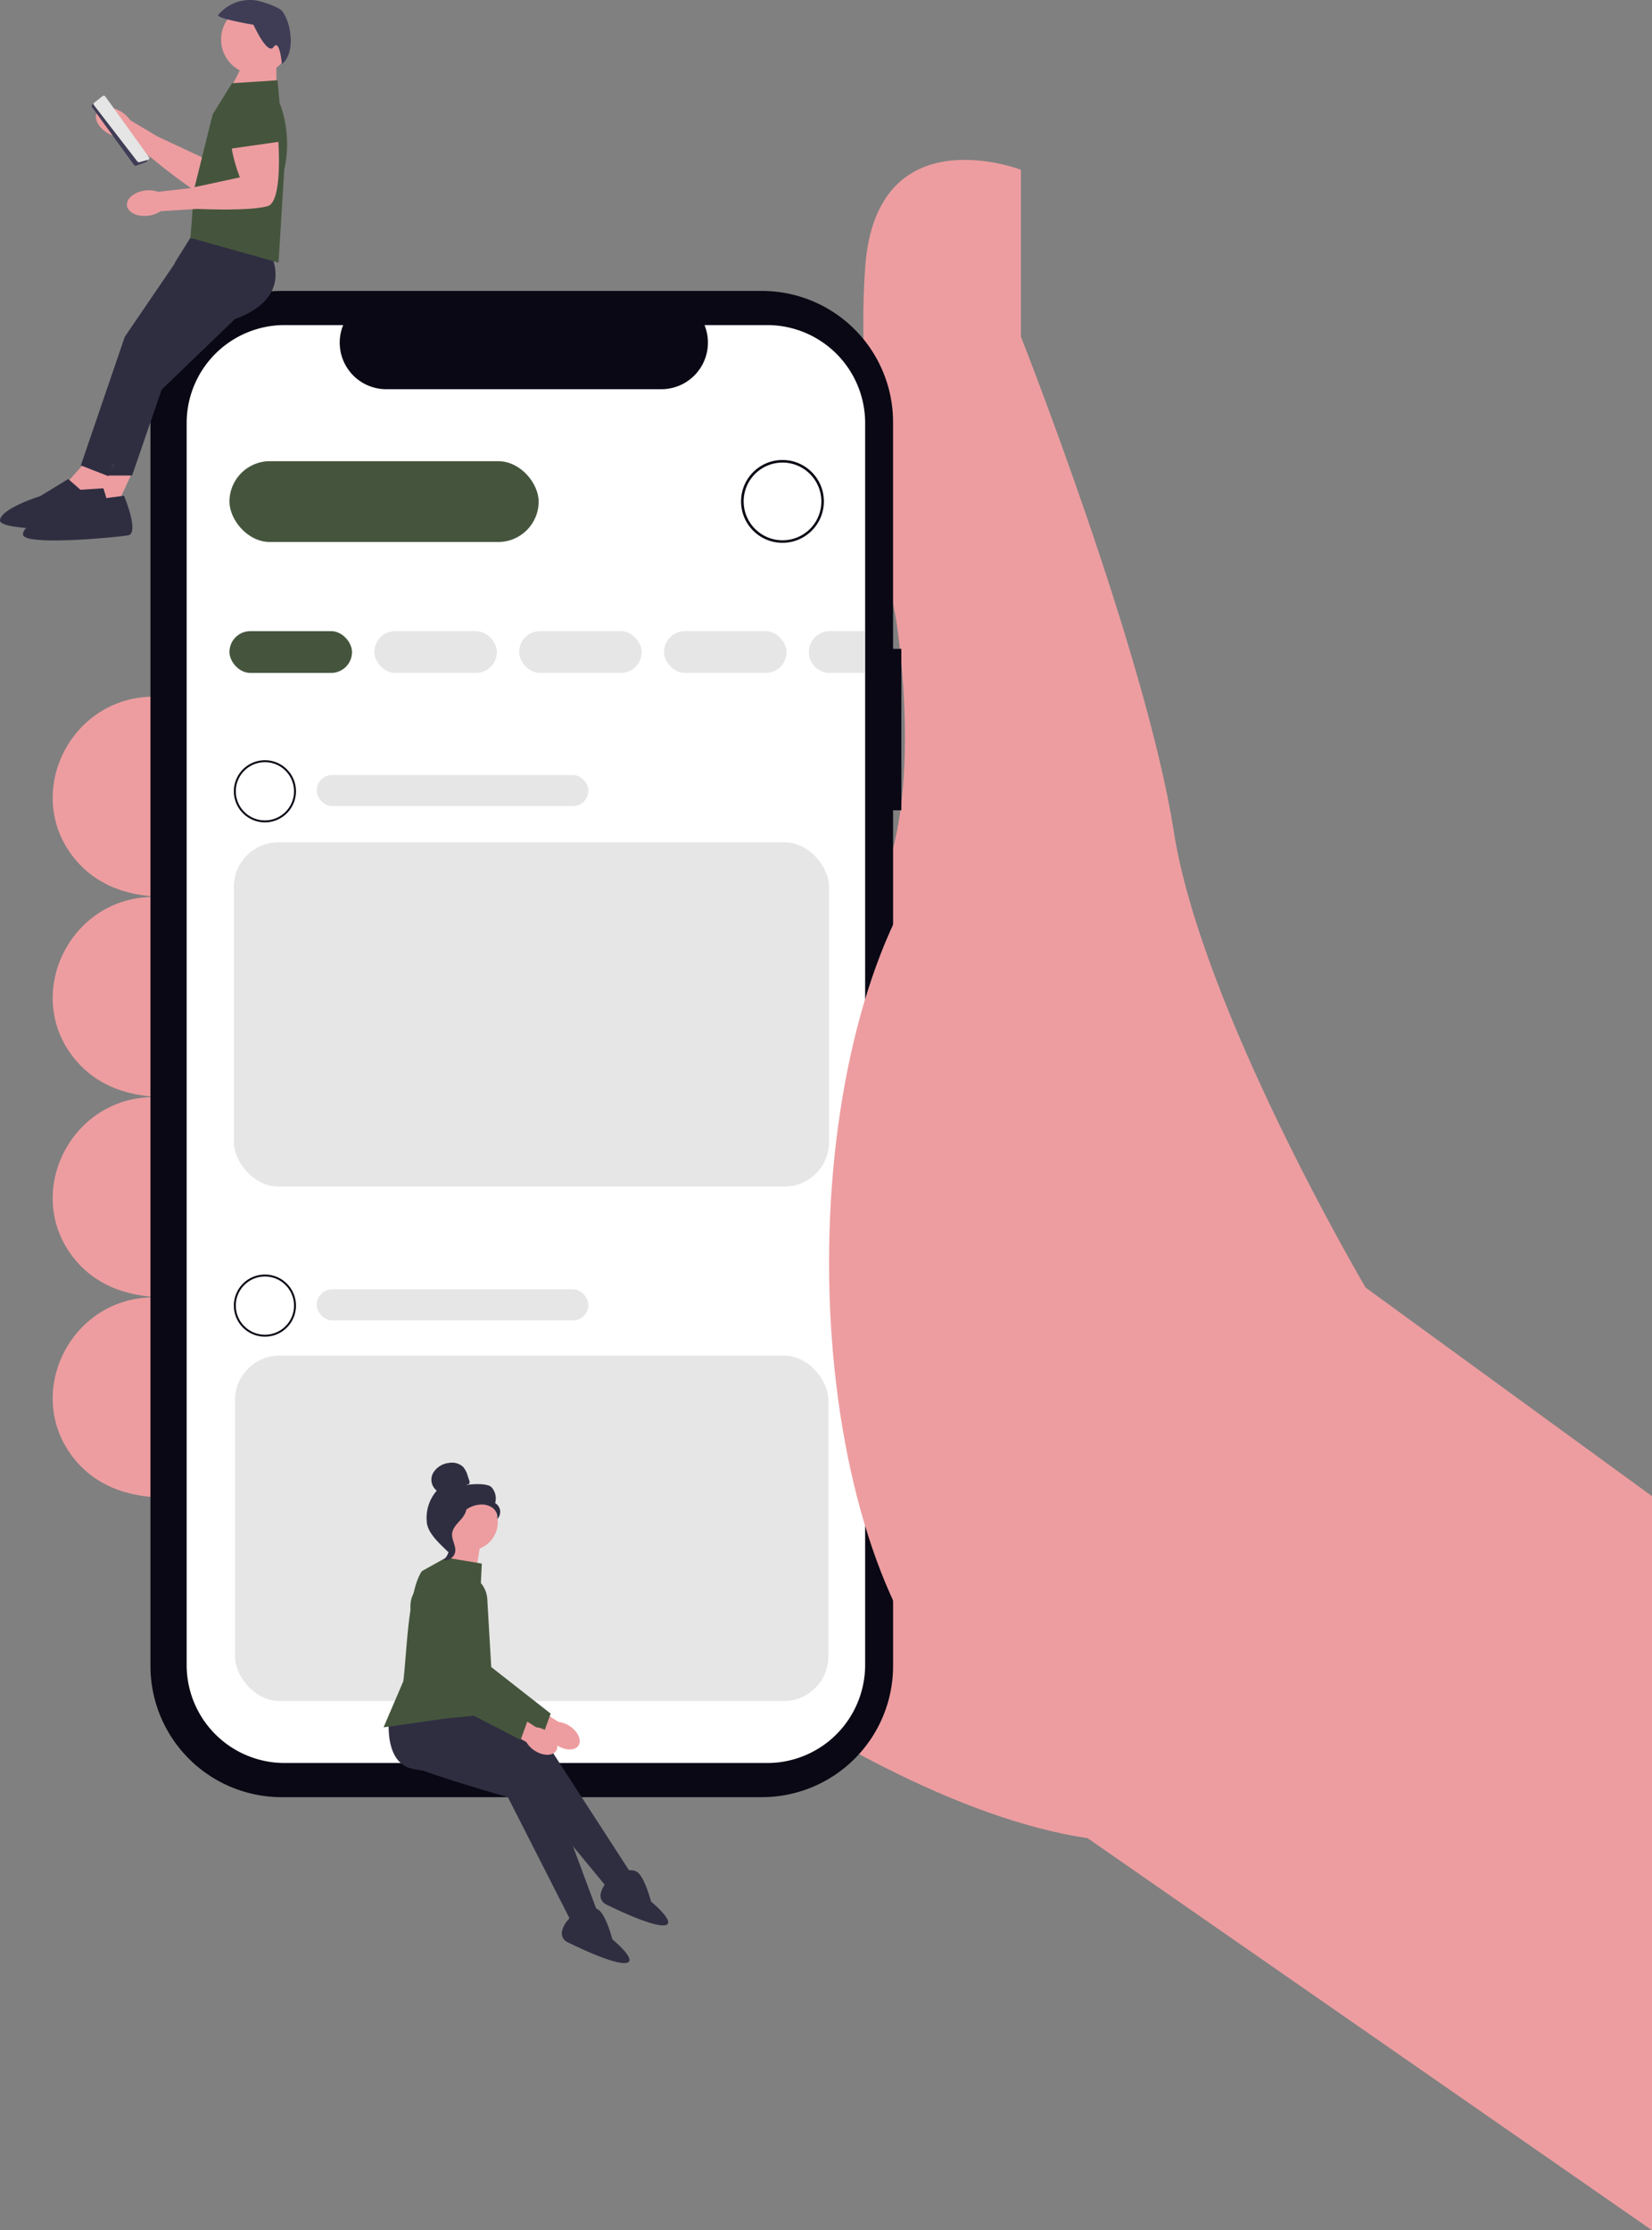 <svg xmlns="http://www.w3.org/2000/svg" width="593.048" height="800.481" viewBox="0 0 593.048 800.481" xmlns:xlink="http://www.w3.org/1999/xlink" role="img" artist="Katerina Limpitsouni" source="https://undraw.co/"><rect x="0" y="0" width="593.048" height="800.481" fill="#808080" stroke="none"/><g transform="translate(-630.629 -78.283)"><path d="M879.533,536.045l-102.8-74.855s-58.886-99.807-68.867-163.683-54.893-177.656-54.893-177.656V59.968s-51.9-19.961-55.892,34.93S608.06,220.657,608.06,220.657s14.971,89.826-18.963,112.779L465.337,536.045S584.106,644.833,676.926,658.807L879.533,799.533Z" transform="translate(344.144 79.231)" fill="#ed9da0"/><path d="M335.592,260.519H332.2c-30.532,0-47.694,36.045-27.632,59.061,6.457,7.408,16.271,12.536,31.021,12.8Z" transform="translate(353.622 67.812)" fill="#ed9da0"/><path d="M335.592,336.638H332.2c-30.532,0-47.694,36.045-27.632,59.061,6.457,7.408,16.271,12.537,31.021,12.8Z" transform="translate(353.622 63.555)" fill="#ed9da0"/><path d="M335.592,412.758H332.2c-30.532,0-47.694,36.045-27.632,59.061,6.457,7.408,16.271,12.537,31.021,12.8Z" transform="translate(353.622 59.296)" fill="#ed9da0"/><path d="M335.592,488.877H332.2c-30.532,0-47.694,36.045-27.632,59.061,6.457,7.408,16.271,12.537,31.021,12.8Z" transform="translate(353.622 55.037)" fill="#ed9da0"/><path d="M602.657,234.731h-2.973V153.361a47.1,47.1,0,0,0-47.1-47.1H380.2a47.1,47.1,0,0,0-47.1,47.1V599.766a47.1,47.1,0,0,0,47.1,47.1H552.592a47.1,47.1,0,0,0,47.1-47.1V292.652h2.973Z" transform="translate(351.542 76.442)" fill="#090814"/><path d="M590.433,154.411v445.75a35.311,35.311,0,0,1-12.913,27.247,32.668,32.668,0,0,1-2.787,2.044,35.011,35.011,0,0,1-19.472,5.879H382.037a34.765,34.765,0,0,1-8.334-1,35.17,35.17,0,0,1-26.838-34.174V154.411a35.174,35.174,0,0,1,35.166-35.171h21.025a16.705,16.705,0,0,0,15.467,23.019h98.762a16.722,16.722,0,0,0,15.48-23.016h22.5a35.174,35.174,0,0,1,35.171,35.166Z" transform="translate(350.771 75.716)" fill="#fff"/><ellipse cx="75.354" cy="168.672" rx="75.354" ry="168.672" transform="translate(928.25 362.763)" fill="#ed9da0"/><rect width="111" height="29" rx="14.5" transform="translate(713 243.809)" fill="#45553d"/><path d="M14.864.929A13.935,13.935,0,0,0,5.01,24.717,13.935,13.935,0,1,0,24.717,5.01,13.844,13.844,0,0,0,14.864.929m0-.929A14.864,14.864,0,1,1,0,14.864,14.864,14.864,0,0,1,14.864,0Z" transform="translate(896.664 243.38)" fill="#090814"/><rect width="44" height="15" rx="7.5" transform="translate(713 304.809)" fill="#45553d"/><rect width="44" height="15" rx="7.5" transform="translate(765 304.809)" fill="#e6e6e6"/><rect width="44" height="15" rx="7.5" transform="translate(817 304.809)" fill="#e6e6e6"/><rect width="44" height="15" rx="7.5" transform="translate(869 304.809)" fill="#e6e6e6"/><path d="M20,15H7.5a7.5,7.5,0,0,1,0-15H20V15Z" transform="translate(921 304.809)" fill="#e6e6e6"/><rect width="213" height="124" rx="16" transform="translate(715 564.809)" fill="#e6e6e6"/><g transform="translate(630.629 78.283)"><g transform="translate(34.427 35.986)"><path d="M172,126.435a9.888,9.888,0,0,1,3.419,3.178l9.82,5.841,16.685,7.814s3.935-13.989,8.637-14.882,12.457,9.475,12.457,9.475-13.521,21.891-19.41,19.648-19.051-13.147-19.051-13.147l-1.721-1.4-10.933-7.272a9.894,9.894,0,0,1-4.461-1.376c-3.419-1.977-5.173-5.34-3.916-7.517s5.047-2.34,8.47-.363h0Z" transform="translate(-163.123 -122.46)" fill="#ed9da0"/><path d="M274.77,128.106,283.3,118.06l5.155.742a9.244,9.244,0,0,1,6.861,13.458l-2.971,5.637L274.77,128.1h0Z" transform="translate(-233.365 -118.06)" fill="#e5e5e5"/></g><path d="M174.238,138.507l-15.02-20.7a.721.721,0,0,1,.122-.975l3.6-2.974a.711.711,0,0,1,.56-.156.732.732,0,0,1,.493.312l14.923,22.4a.708.708,0,0,1,.085.619.717.717,0,0,1-.438.452l-3.5,1.283a.725.725,0,0,1-.742-.152.574.574,0,0,1-.089-.1h0Z" transform="translate(-126.153 -79.324)" fill="#3f3d56"/><path d="M176.526,137.2,160.984,117.05a.625.625,0,0,1,.037-.883l3.089-2.433a.6.6,0,0,1,.508-.1.828.828,0,0,1,.482.326l15.591,21.687a.7.7,0,0,1,.13.575.514.514,0,0,1-.367.378l-3.137.894a.744.744,0,0,1-.7-.2.723.723,0,0,1-.089-.1h0Z" transform="translate(-127.248 -79.281)" fill="#e5e5e5"/><g transform="translate(8.238 85.365)"><g transform="translate(0 82.248)"><path d="M156.272,514.49l-6.757,14.586L138.49,524.1l8.537-11.025Z" transform="translate(-116.791 -513.07)" fill="#ed9da0"/><path d="M108.079,537.727l8.181-1.068s5.693,13.518,1.424,14.23-37.7,3.912-37.7-.356,13.874-9.605,13.874-9.605l9.605-6.757,4.625,3.557h0Z" transform="translate(-79.98 -526.345)" fill="#2f2e41"/></g><path d="M220.675,255.835s9.961,14.938-11.381,24.187L182.64,305.684l-10.612,30.834h-8.654l12.836-49.027,11.381-27.743,5.337-8.537,27.743,4.625h0Z" transform="translate(-132.837 -251.21)" fill="#2f2e41"/></g><g transform="translate(0 84.772)"><g transform="translate(0 79.789)"><path d="M141.852,506.865l-7.7,14.111-10.677-5.689,9.238-10.447Z" transform="translate(-100.968 -504.84)" fill="#ed9da0"/><path d="M91.652,528.563l8.233-.53s4.8,13.859.493,14.289-37.879,1.446-37.6-2.815,14.471-8.678,14.471-8.678l10.024-6.119,4.383,3.849h0Z" transform="translate(-62.775 -517.341)" fill="#2f2e41"/></g><path d="M212.969,256.037s8.964,15.557-12.935,23.393l-29.3,21.353-16.013,34.935-9.844-3.837,15.78-46.164L179.7,257.78l5.882-8.17,27.384,6.423h0Z" transform="translate(-115.861 -249.61)" fill="#2f2e41"/></g><g transform="translate(79.358 1.667)"><path d="M296.441,75.375,289.68,88.618l17.983,2.8-.2-17.8Z" transform="translate(-287.677 -55.776)" fill="#ed9da0"/><circle cx="12.516" cy="12.516" r="12.516" transform="translate(0 0)" fill="#ed9da0"/></g><path d="M286.212,164.152l2.066-33.44a42.04,42.04,0,0,0-1.71-24.028L285.86,98.7,269.5,99.768l-6.935,11.2-6.579,26.5-1.424,17.786,31.656,8.893h0Z" transform="translate(-186.223 -69.893)" fill="#45553d"/><g transform="translate(45.562 36.668)"><path d="M199.69,165.78a9.9,9.9,0,0,1,4.647.46l11.352-1.3,18.012-3.879s-5.337-13.518-2.132-17.074,15.65,0,15.65,0,2.488,25.611-3.556,27.391-23.123,1.068-23.123,1.068l-2.214-.07-13.106.827a9.876,9.876,0,0,1-4.383,1.606c-3.916.5-7.35-1.12-7.666-3.612s2.6-4.917,6.523-5.414h0Z" transform="translate(-193.147 -134.061)" fill="#ed9da0"/><path d="M290.51,136.763l.712-13.162,4.554-2.529a9.242,9.242,0,0,1,13.607,6.56l1.046,6.282-19.918,2.844h0Z" transform="translate(-254.403 -119.901)" fill="#45553d"/></g><path d="M305.05,44.016s-.791-9.286-2.974-6.12-7.209-7.968-7.209-7.968-13.67-2.311-12.654-3.546a14.8,14.8,0,0,1,13.254-5.246c2.1.256,8.374,2.347,9.584,3.774,3.2,3.774,5.208,14.916,0,19.11Z" transform="translate(-203.857 -21.025)" fill="#3f3d56"/></g><g transform="translate(768.326 603.276)"><g transform="translate(17.683 39.739)"><path d="M752.034,254.744c3,1.963,6.446,2.006,7.7.1s-.171-5.049-3.175-7.013a8.986,8.986,0,0,0-3.977-1.472L739.759,238.2l-3.7,6.1,13.035,7.394a9,9,0,0,0,2.943,3.054h0Z" transform="translate(-707.448 -193.064)" fill="#ed9da0"/><path d="M663.88,153.11l31.457,16.259,2.737-7.526-21.337-16.712-1.422-24.384a9.785,9.785,0,0,0-12.436-8.844h0a9.827,9.827,0,0,0-6.788,11.93l7.789,29.28h0Z" transform="translate(-655.764 -111.53)" fill="#45553d"/></g><path d="M681.927,81.858l1.472-9.193-9.927-4.044L672,82.592Z" transform="translate(-648.532 -44.171)" fill="#ed9da0"/><path d="M611.558,248.054s-2.851,17.813,8.548,19.951,37.408,3.563,37.408,3.563L691,312.179l6.77-7.483-28.856-44.53L645.758,245.56Z" transform="translate(-609.423 -158.063)" fill="#2f2e41"/><path d="M616.065,244.46s-6.646,16.769,4.019,21.33,35.744,11.591,35.744,11.591l23.878,46.911,8.231-5.833L669.429,268.73l-19.434-19.281-33.926-4.985h0Z" transform="translate(-611.211 -157.354)" fill="#2f2e41"/><path d="M641.406,97.728,628.582,95.59l-8.691,4.839c-5.06,7.358-5.477,30.7-6.67,39.549l-7.08,16.53,22.445-3.207,18.169-1.782L640.7,111.974l.713-14.25h0Z" transform="translate(-606.14 -61.53)" fill="#45553d"/><g transform="translate(15.471 0)"><ellipse cx="10.123" cy="10.123" rx="10.123" ry="10.123" transform="translate(5.293 11.201)" fill="#ed9da0"/><path d="M664.168,7.722c.292.171.684-.089.78-.413a1.666,1.666,0,0,0-.125-.994c-.182-.538-.363-1.08-.545-1.618a8.289,8.289,0,0,0-1.639-3.207A5.946,5.946,0,0,0,657.547.078a7.483,7.483,0,0,0-5.7,3.656,4.984,4.984,0,0,0,1.333,6.289,14.875,14.875,0,0,0-3.6,10.986c.153,4.233,4.768,8.131,7.779,11.114a3.25,3.25,0,0,0,.912-3.011c-.371-.695.16-1.5-.3-2.134s-.841.378-.378-.257c.292-.4-.848-1.322-.413-1.564,2.1-1.162,2.8-3.777,4.116-5.78a9.847,9.847,0,0,1,7.194-4.326,6.8,6.8,0,0,1,4.565,1.044,4.286,4.286,0,0,1,1.842,4.133,3.672,3.672,0,0,0-.763-5.744,5.994,5.994,0,0,0-1.272-5.651c-1.357-1.5-6.859-1.24-8.84-.848" transform="translate(-649.557 -0.005)" fill="#2f2e41"/><path d="M674.648,42.39c-2.622.282-4.518,2.555-6.115,4.654-.923,1.208-1.889,2.544-1.864,4.066s1.051,2.854,1.543,4.312a6.5,6.5,0,0,1-1.892,6.845,3.773,3.773,0,0,0,4.255-2.95c.381-2.206-1.293-4.333-1.094-6.564.175-1.963,1.721-3.474,3.036-4.942s2.551-3.417,1.946-5.291" transform="translate(-660.347 -27.287)" fill="#2f2e41"/></g><g transform="translate(9.637 41.643)"><path d="M729.455,260.084c3,1.963,6.446,2.006,7.7.1s-.171-5.049-3.175-7.013A8.986,8.986,0,0,0,730,251.7l-12.821-8.156-3.7,6.1,13.035,7.394a9,9,0,0,0,2.943,3.054Z" transform="translate(-684.868 -198.404)" fill="#ed9da0"/><path d="M641.3,158.45l31.457,16.259,2.737-7.526-21.337-16.712-1.422-24.384a9.784,9.784,0,0,0-12.436-8.844h0a9.827,9.827,0,0,0-6.788,11.93l7.789,29.28h0Z" transform="translate(-633.185 -116.87)" fill="#45553d"/></g><path d="M791.336,449.3l.727.417s4.989-2.851,7.483,0,4.276,9.974,4.276,9.974,10.33,8.548,4.276,8.548c-4.557,0-15.376-5.046-20.446-7.543a3.515,3.515,0,0,1-1.742-4.379,8.769,8.769,0,0,1,1.881-3.4,5.148,5.148,0,0,0,1.425-2.715,1.452,1.452,0,0,1,2.124-.905h0Z" transform="translate(-721.709 -288.659)" fill="#2f2e41"/><path d="M830.336,411.315l.727.417s4.989-2.851,7.483,0,4.276,9.974,4.276,9.974,10.33,8.548,4.276,8.548c-4.557,0-15.376-5.046-20.446-7.544a3.515,3.515,0,0,1-1.742-4.379,8.77,8.77,0,0,1,1.881-3.4,5.147,5.147,0,0,0,1.425-2.715,1.452,1.452,0,0,1,2.124-.905h0Z" transform="translate(-746.812 -264.207)" fill="#2f2e41"/></g><rect width="213.667" height="123.555" rx="16" transform="translate(714.582 380.597)" fill="#e6e6e6"/><path d="M11.148.7a10.451,10.451,0,0,0-7.39,17.841,10.451,10.451,0,1,0,14.78-14.78A10.383,10.383,0,0,0,11.148.7m0-.7A11.148,11.148,0,1,1,0,11.148,11.148,11.148,0,0,1,11.148,0Z" transform="translate(714.582 351.14)" fill="#090814"/><rect width="97.544" height="11.148" rx="5.574" transform="translate(744.31 356.444)" fill="#e6e6e6"/><path d="M11.148.7a10.451,10.451,0,0,0-7.39,17.841,10.451,10.451,0,1,0,14.78-14.78A10.383,10.383,0,0,0,11.148.7m0-.7A11.148,11.148,0,1,1,0,11.148,11.148,11.148,0,0,1,11.148,0Z" transform="translate(714.582 535.736)" fill="#090814"/><rect width="97.544" height="11.148" rx="5.574" transform="translate(744.31 541.04)" fill="#e6e6e6"/></g></svg>